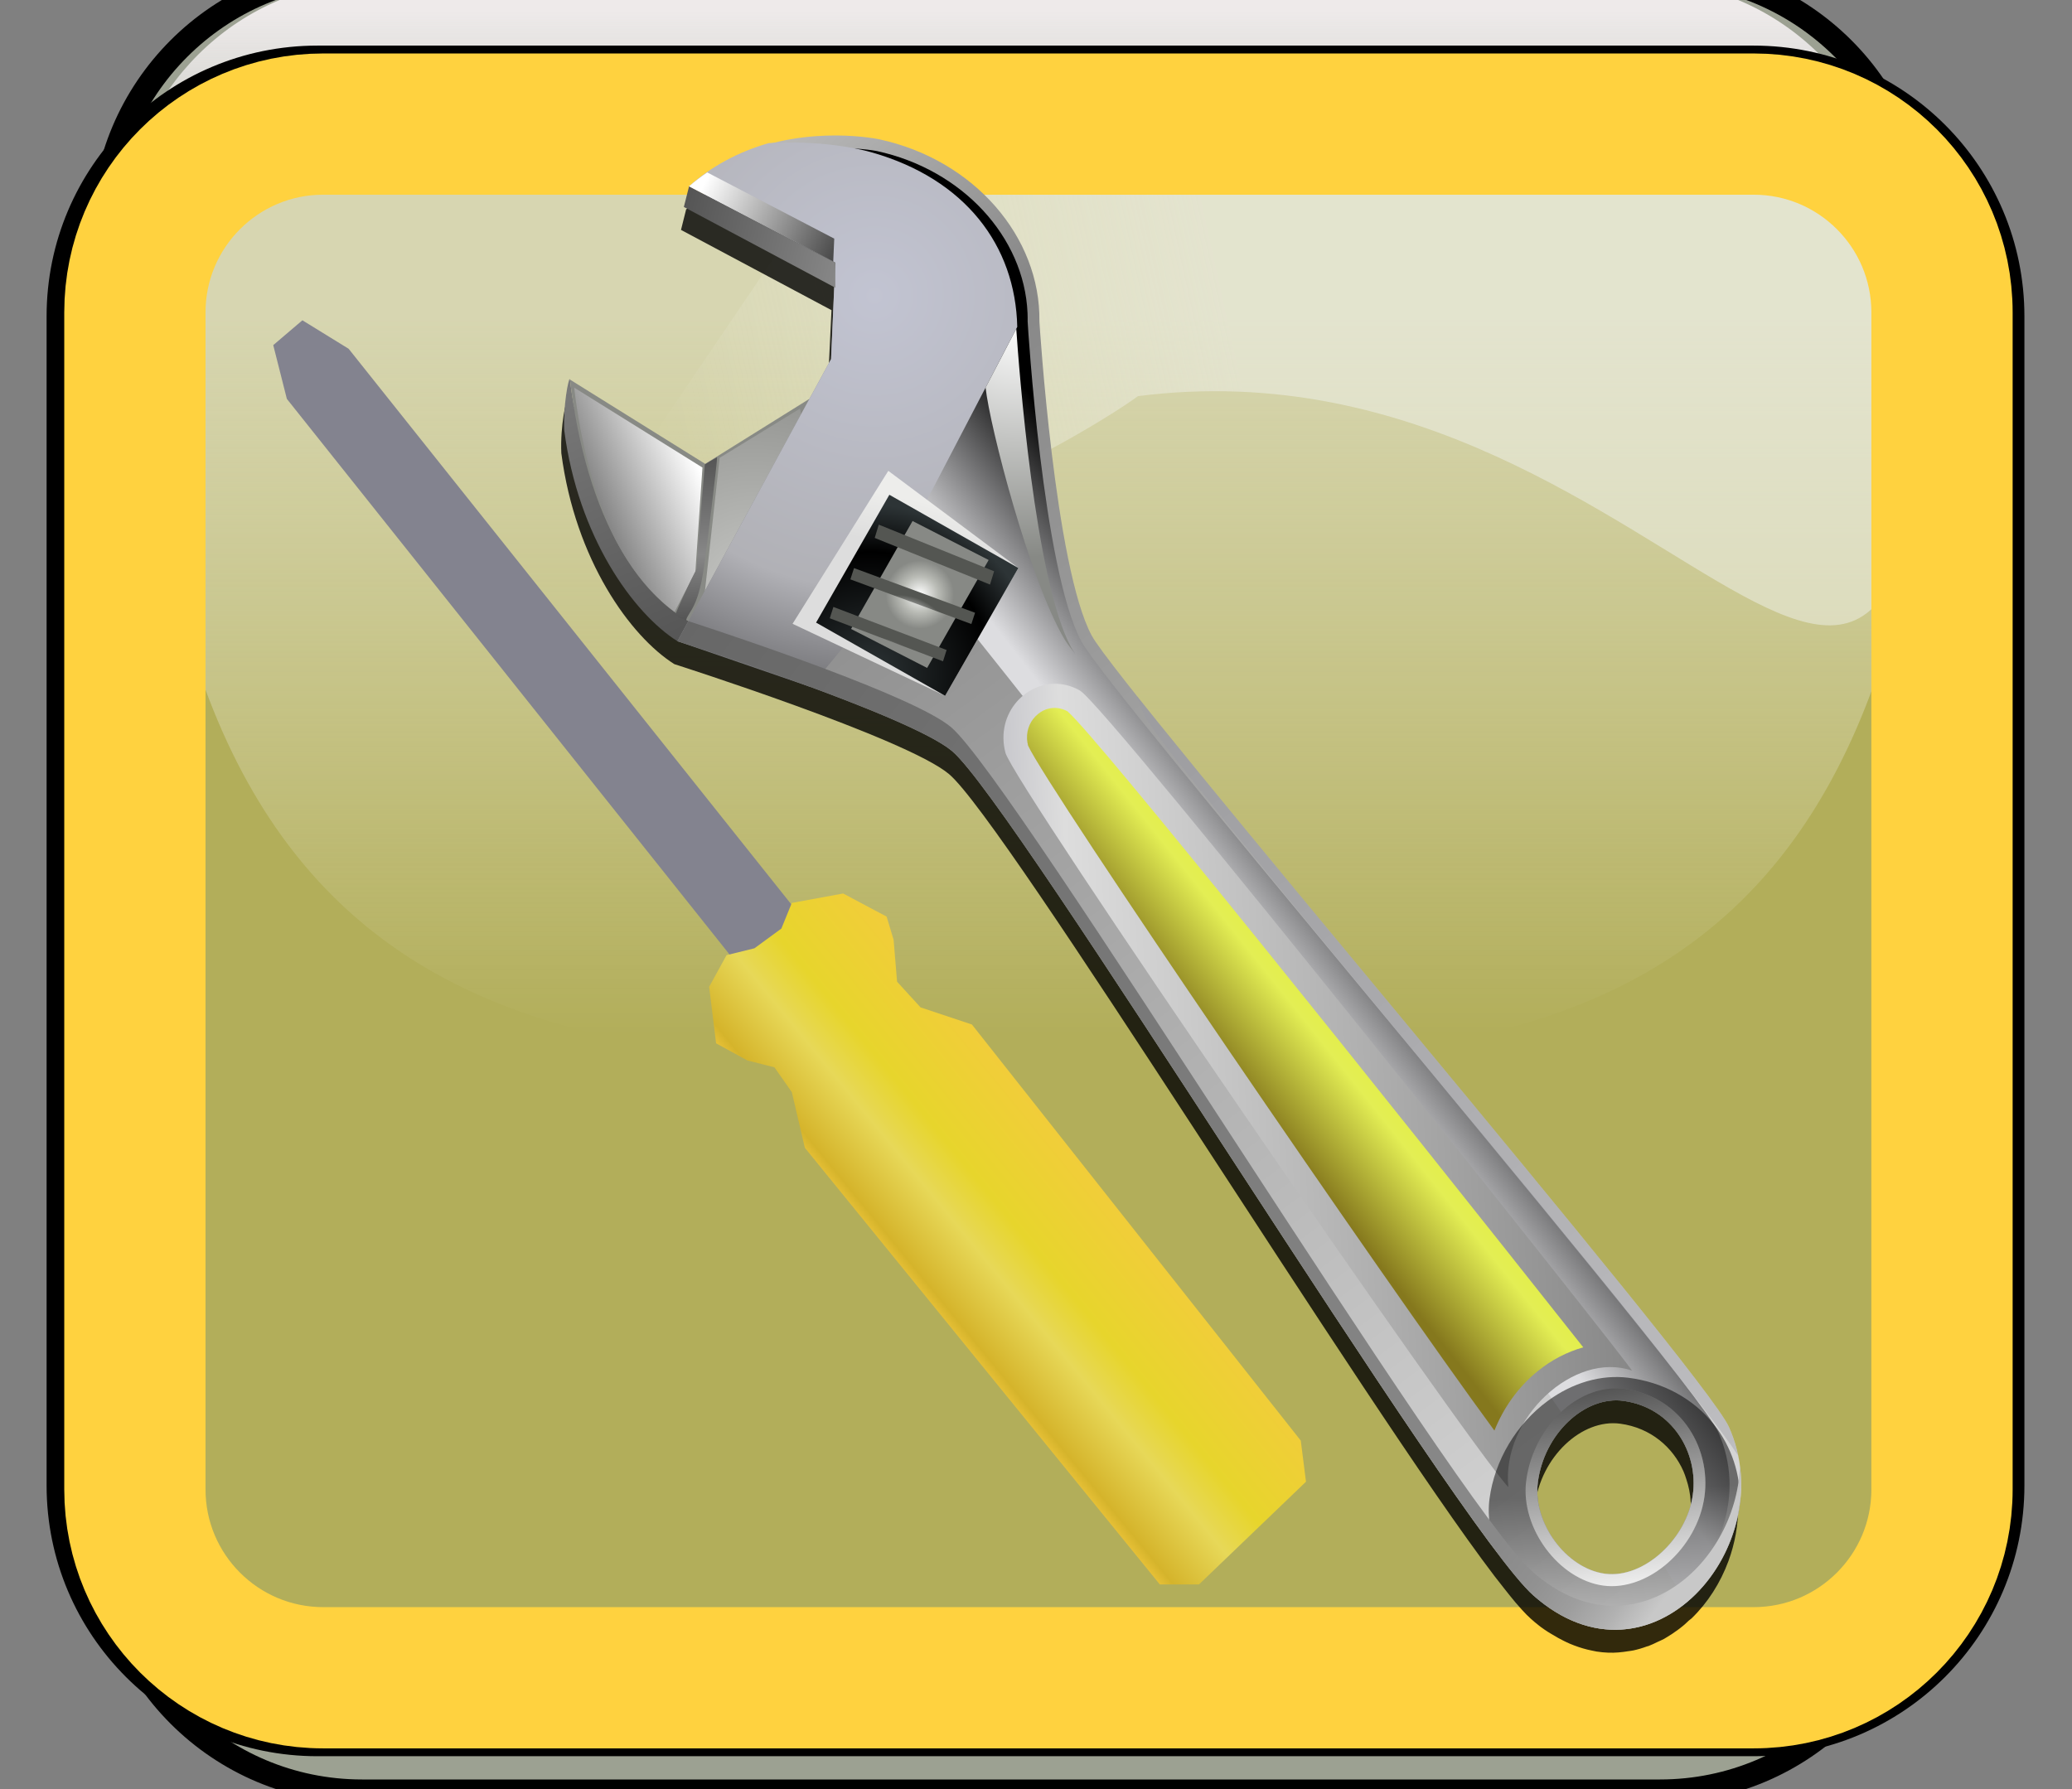 ﻿<?xml version="1.0" encoding="utf-8"?>
<!DOCTYPE svg PUBLIC "-//W3C//DTD SVG 1.1//EN" "http://www.w3.org/Graphics/SVG/1.1/DTD/svg11.dtd">
<svg xmlns="http://www.w3.org/2000/svg" xmlns:xlink="http://www.w3.org/1999/xlink" version="1.1" baseProfile="full" width="88" height="76" viewBox="0 0 88.00 76.00" enable-background="new 0 0 88.00 76.00" xml:space="preserve">
	<rect x="0" y="0" width="88.00" height="76.00" fill="#808080" stroke="none"/>
	<path fill="#9CA192" fill-opacity="1" stroke-linejoin="round" stroke="#000000" stroke-opacity="1" d="M 15.376,-1.158L 70.501,-1.158C 76.576,-1.158 81.501,3.767 81.501,9.842L 81.501,65.092C 81.501,71.167 76.576,76.092 70.501,76.092L 15.376,76.092C 9.301,76.092 4.376,71.167 4.376,65.092L 4.376,9.842C 4.376,3.767 9.301,-1.158 15.376,-1.158 Z "/>
	<linearGradient id="SVGID_Fill1_" gradientUnits="objectBoundingBox" x1="0.5" y1="-2.347" x2="6.195" y2="-2.347" gradientTransform="rotate(90 0.5 -2.347)">
		<stop offset="0.428" stop-color="#EEEAEA" stop-opacity="1"/>
		<stop offset="0.577" stop-color="#FFFFFF" stop-opacity="0"/>
	</linearGradient>
	<path fill="url(#SVGID_Fill1_)" stroke-width="0.2" stroke-linejoin="round" d="M 69.781,-0.804L 15.919,-0.804C 10.43,-0.804 5.902,3.408 5.251,8.845C 6.537,11.357 9.109,13.071 12.072,13.071L 73.995,13.071C 76.733,13.071 79.138,11.607 80.501,9.402C 80.103,3.697 75.456,-0.804 69.781,-0.804 Z "/>
	<path fill="#B2AE5A" fill-opacity="1" stroke-linejoin="round" stroke="#000000" stroke-opacity="1" d="M 13.479,2.437L 74.479,2.437C 80.554,2.437 85.479,7.362 85.479,13.438L 85.479,63.104C 85.479,69.179 80.554,74.104 74.479,74.104L 13.479,74.104C 7.404,74.104 2.479,69.179 2.479,63.104L 2.479,13.438C 2.479,7.362 7.404,2.437 13.479,2.437 Z "/>
	<linearGradient id="SVGID_Fill2_" gradientUnits="objectBoundingBox" x1="0.504" y1="-0.275" x2="2.054" y2="-0.275" gradientTransform="rotate(90 0.504 -0.275)">
		<stop offset="0.316" stop-color="#F0F1EC" stop-opacity="0.592"/>
		<stop offset="0.8" stop-color="#FFFFFF" stop-opacity="0"/>
	</linearGradient>
	<path fill="url(#SVGID_Fill2_)" stroke-width="0.2" stroke-linejoin="round" d="M 73.499,4.922L 15.388,4.922C 12.354,4.922 8.58,5.769 5.812,9.567L 5.878,9.567C 5.944,45.166 24.044,45.287 44.422,45.287C 64.799,45.287 82.108,44.942 82.438,9.483L 82.438,9.511C 80.988,7.444 79.077,5.322 73.499,4.922 Z "/>
	<linearGradient id="SVGID_Fill3_" gradientUnits="objectBoundingBox" x1="0.94" y1="0.437" x2="2.525" y2="0.437" gradientTransform="rotate(170.547 0.94 0.437)">
		<stop offset="0.274" stop-color="#F0F1EC" stop-opacity="0.502"/>
		<stop offset="0.563" stop-color="#FFFFFF" stop-opacity="0"/>
	</linearGradient>
	<path fill="url(#SVGID_Fill3_)" stroke-width="0.2" stroke-linejoin="round" d="M 73.268,4.875L 56.281,6.737C 53.247,6.737 37.13,4.949 34.363,8.748L 26.281,20.664C 30.64,27.669 45.959,18.578 48.331,16.828C 71.962,13.812 81.877,44.896 82.207,9.437L 82.207,9.464C 80.757,7.398 78.847,5.275 73.268,4.875 Z "/>
	<path fill="none" stroke-width="6" stroke-linejoin="round" stroke="#FFD23F" stroke-opacity="1" d="M 13.729,5.271L 74.479,5.271C 78.897,5.271 82.479,8.853 82.479,13.271L 82.479,63.271C 82.479,67.689 78.897,71.271 74.479,71.271L 13.729,71.271C 9.311,71.271 5.729,67.689 5.729,63.271L 5.729,13.271C 5.729,8.853 9.311,5.271 13.729,5.271 Z "/>
	<linearGradient id="SVGID_Fill4_" gradientUnits="objectBoundingBox" x1="0.384" y1="-0.054" x2="1.499" y2="-0.054" gradientTransform="rotate(135.748 0.384 -0.054)">
		<stop offset="0.391" stop-color="#83838F" stop-opacity="1"/>
		<stop offset="0.46" stop-color="#4F4F5E" stop-opacity="1"/>
		<stop offset="0.53" stop-color="#8D8D99" stop-opacity="1"/>
		<stop offset="0.614" stop-color="#AAABB9" stop-opacity="1"/>
	</linearGradient>
	<path fill="url(#SVGID_Fill4_)" stroke-width="0.2" stroke-linejoin="round" d="M 11.605,14.661L 12.843,13.606L 14.807,14.816L 34.42,39.437L 31.745,41.502L 12.183,16.945L 11.605,14.661 Z "/>
	<linearGradient id="SVGID_Fill5_" gradientUnits="objectBoundingBox" x1="0.891" y1="0.244" x2="1.815" y2="0.244" gradientTransform="rotate(136.39 0.891 0.244)">
		<stop offset="0.256" stop-color="#F5CA3F" stop-opacity="1"/>
		<stop offset="0.474" stop-color="#E7D52C" stop-opacity="1"/>
		<stop offset="0.549" stop-color="#E7D858" stop-opacity="1"/>
		<stop offset="0.651" stop-color="#D5B42B" stop-opacity="1"/>
		<stop offset="0.684" stop-color="#F5CA3F" stop-opacity="1"/>
	</linearGradient>
	<path fill="url(#SVGID_Fill5_)" stroke-width="0.2" stroke-linejoin="round" d="M 33.185,39.447L 32.04,40.284L 30.857,40.575L 30.118,41.921L 30.414,44.321L 31.744,45.049L 32.89,45.34L 33.629,46.394L 34.183,48.758L 49.259,67.307L 50.922,67.307L 55.467,62.943L 55.245,61.197L 41.278,43.521L 39.097,42.794L 38.1,41.703L 37.952,39.92L 37.656,38.938L 35.809,37.956L 33.629,38.356L 33.185,39.447 Z "/>
	<path fill="none" stroke-width="1.333" stroke-linejoin="round" stroke="#BDAA28" stroke-opacity="1" d="M 45.337,30.215C 46.637,31.35 58.656,46.374 67.243,57.235C 66.571,57.424 65.906,57.758 65.297,58.254C 64.455,58.94 63.849,59.823 63.47,60.771C 58.8,54.43 44.458,33.443 43.662,31.671C 43.639,31.576 43.623,31.482 43.619,31.389C 43.6,30.966 43.77,30.581 44.102,30.319C 44.47,30.028 44.929,29.996 45.337,30.215 Z "/>
	<path fill="#000000" fill-opacity="0.804" stroke-width="0.2" stroke-linejoin="round" d="M 68.817,60.479C 67.178,60.256 65.438,61.886 65.185,63.962C 64.976,65.679 66.39,67.595 68.029,67.819C 69.669,68.044 71.499,66.369 71.763,64.489C 71.779,64.375 71.803,64.252 71.808,64.139C 71.813,64.025 71.811,63.911 71.806,63.798C 71.79,63.46 71.72,63.134 71.613,62.815C 71.578,62.708 71.546,62.609 71.501,62.506C 71.05,61.48 70.112,60.656 68.817,60.479 Z M 37.004,6.848C 37.141,6.871 37.223,6.891 37.226,6.892C 41.242,7.761 44.071,11.038 44.019,14.639C 44.02,14.655 44.674,25.076 46.242,27.975C 47.471,30.251 72.224,59.196 73.302,61.591C 74.001,63.141 73.952,64.824 73.412,66.307C 73.066,67.245 72.527,68.088 71.84,68.752C 71.804,68.787 71.758,68.811 71.722,68.845C 71.659,68.902 71.596,68.968 71.532,69.022C 71.444,69.097 71.354,69.166 71.262,69.235C 71.092,69.361 70.913,69.481 70.732,69.585C 70.71,69.598 70.688,69.611 70.666,69.624C 70.582,69.67 70.495,69.704 70.408,69.745C 70.275,69.809 70.142,69.876 70.005,69.926L 69.959,69.936C 69.859,69.971 69.759,70.008 69.657,70.037C 69.605,70.051 69.553,70.066 69.501,70.079C 69.457,70.089 69.418,70.1 69.375,70.109C 69.304,70.124 69.231,70.132 69.158,70.143C 68.885,70.188 68.599,70.216 68.316,70.206C 68.149,70.201 67.975,70.183 67.806,70.157C 67.735,70.146 67.67,70.13 67.599,70.115C 67.35,70.065 67.105,69.993 66.853,69.897C 66.796,69.875 66.737,69.853 66.68,69.828C 66.589,69.79 66.498,69.745 66.408,69.701C 66.25,69.624 66.099,69.538 65.94,69.441C 65.877,69.401 65.806,69.365 65.743,69.323C 65.652,69.262 65.555,69.201 65.464,69.133C 65.432,69.109 65.399,69.083 65.367,69.058C 65.243,68.963 65.12,68.858 64.998,68.748C 64.897,68.659 64.776,68.534 64.648,68.394C 64.561,68.3 64.456,68.181 64.357,68.064C 64.225,67.909 64.05,67.686 63.898,67.495C 63.768,67.331 63.625,67.151 63.468,66.946C 57.952,59.698 42.711,34.902 40.303,32.881C 38.486,31.357 28.641,28.213 28.641,28.213C 26.774,27.037 24.429,23.784 23.84,19.251C 23.788,18.076 24.062,16.883 24.085,17.101L 29.833,20.678L 34.253,17.914L 35.168,16.221L 35.314,13.176L 28.923,9.766L 29.14,8.896C 32.123,6.271 36.048,6.695 37.004,6.848 Z "/>
	<linearGradient id="SVGID_Fill6_" gradientUnits="objectBoundingBox" x1="0.861" y1="1.056" x2="3.227" y2="1.056" gradientTransform="rotate(256.941 0.861 1.056)">
		<stop offset="0" stop-color="#545454" stop-opacity="1"/>
		<stop offset="0.686" stop-color="#878787" stop-opacity="1"/>
		<stop offset="1" stop-color="#878787" stop-opacity="1"/>
	</linearGradient>
	<path fill="url(#SVGID_Fill6_)" stroke-width="0.2" stroke-linejoin="round" d="M 24.207,16.125C 24.735,21.026 28.024,25.221 29.867,25.76L 28.771,27.238C 26.904,26.061 24.553,22.814 23.964,18.28L 23.964,18.28C 23.916,17.197 24.144,16.092 24.197,16.099L 24.207,16.125 Z "/>
	<path fill="#888A85" fill-opacity="1" stroke-width="0.2" stroke-linejoin="round" d="M 24.207,16.125L 29.95,19.705L 34.376,16.943C 34.742,17.673 33.235,27.484 31.077,27.077C 27.127,26.33 24.862,21.699 24.207,16.125 Z "/>
	<linearGradient id="SVGID_Fill7_" gradientUnits="objectBoundingBox" x1="0.964" y1="0.351" x2="2.072" y2="0.351" gradientTransform="rotate(142.708 0.964 0.351)">
		<stop offset="0" stop-color="#FFFFFF" stop-opacity="1"/>
		<stop offset="0.639" stop-color="#878787" stop-opacity="1"/>
		<stop offset="1" stop-color="#878787" stop-opacity="1"/>
	</linearGradient>
	<path fill="url(#SVGID_Fill7_)" stroke-width="0.2" stroke-linejoin="round" d="M 29.834,19.862L 29.532,24.31L 28.65,25.992C 27.647,25.25 26.81,24.194 26.135,22.907L 26.135,22.907C 25.25,21.092 24.668,18.869 24.385,16.466L 29.834,19.862 Z "/>
	<radialGradient id="SVGID_Fill8_" cx="32.018" cy="25.197" r="16.823" gradientUnits="userSpaceOnUse" gradientTransform="rotate(201.175 32.018 25.197)">
		<stop offset="0" stop-color="#FFFFFF" stop-opacity="0.518"/>
		<stop offset="1" stop-color="#3D3D3D" stop-opacity="0.518"/>
	</radialGradient>
	<path fill="url(#SVGID_Fill8_)" stroke-width="0.2" stroke-linejoin="round" d="M 33.98,17.377L 33.989,17.407C 34.293,18.451 33.213,27.576 31.097,27.176C 30.63,27.087 30.178,26.943 29.758,26.75L 30.564,19.448L 33.969,17.36 Z "/>
	<linearGradient id="SVGID_Fill9_" gradientUnits="objectBoundingBox" x1="0.927" y1="0.976" x2="2.485" y2="0.976" gradientTransform="rotate(242.354 0.927 0.976)">
		<stop offset="0" stop-color="#DDDDDD" stop-opacity="1"/>
		<stop offset="0.686" stop-color="#878787" stop-opacity="1"/>
		<stop offset="0.894" stop-color="#DDDDDD" stop-opacity="1"/>
		<stop offset="1" stop-color="#DDDDDD" stop-opacity="1"/>
	</linearGradient>
	<path fill="url(#SVGID_Fill9_)" stroke-width="0.2" stroke-linejoin="round" d="M 37.35,5.919C 41.365,6.788 44.197,10.06 44.145,13.661L 44.145,13.661C 44.145,13.677 44.8,24.103 46.368,27.002L 46.368,27.002C 47.598,29.278 72.348,58.217 73.427,60.612L 73.427,60.612C 75.705,65.669 70.102,72.184 65.121,67.77L 65.121,67.77C 61.836,64.859 43.122,34.159 40.434,31.904L 40.434,31.904C 38.617,30.379 28.773,27.237 28.773,27.237L 35.297,15.253L 35.476,11.154L 29.265,7.916C 32.014,5.497 35.568,5.676 36.856,5.84L 36.856,5.84C 37.165,5.879 37.344,5.918 37.35,5.919 Z M 71.895,63.51C 72.148,61.703 71.019,59.792 68.947,59.508L 68.947,59.508C 67.308,59.283 65.565,60.913 65.312,62.989L 65.312,62.989C 65.102,64.707 66.52,66.626 68.159,66.851L 68.18,66.853L 68.18,66.853C 69.814,67.061 71.633,65.382 71.895,63.51 Z "/>
	<linearGradient id="SVGID_Fill10_" gradientUnits="objectBoundingBox" x1="0.604" y1="0.44" x2="0.764" y2="0.44" gradientTransform="rotate(132.351 0.604 0.44)">
		<stop offset="0" stop-color="#000000" stop-opacity="1"/>
		<stop offset="0.894" stop-color="#DDDDE0" stop-opacity="1"/>
		<stop offset="1" stop-color="#DDDDE0" stop-opacity="1"/>
	</linearGradient>
	<path fill="url(#SVGID_Fill10_)" stroke-width="0.2" stroke-linejoin="round" d="M 35.79,15.392L 35.989,10.848C 35.989,10.848 31.382,8.446 30.235,7.848C 33.341,5.658 37.199,6.407 37.243,6.417C 40.864,7.201 43.497,10.056 43.64,13.29C 43.645,13.411 43.647,13.534 43.645,13.655L 43.645,13.656C 43.653,13.838 44.292,24.22 45.929,27.249C 46.519,28.339 51.843,34.765 58.009,42.206C 64.429,49.953 72.418,59.594 72.972,60.825C 73.272,61.493 73.422,62.172 73.451,62.838C 73.536,64.763 72.604,66.566 71.361,67.628C 71.145,67.282 70.915,66.915 70.668,66.528C 71.55,65.823 72.225,64.756 72.39,63.579C 72.541,62.503 72.262,61.393 71.623,60.531C 71,59.69 70.074,59.148 69.016,59.002C 68.197,58.89 67.331,59.156 66.575,59.749C 66.482,59.823 66.394,59.904 66.306,59.985C 60.557,51.675 50.773,38.475 34.286,18.156C 35.154,16.561 35.79,15.392 35.79,15.392 Z "/>
	<radialGradient id="SVGID_Fill11_" cx="37.141" cy="12.562" r="24.872" gradientUnits="userSpaceOnUse" gradientTransform="rotate(119.417 37.141 12.562)">
		<stop offset="0" stop-color="#C2C4D2" stop-opacity="1"/>
		<stop offset="0.5" stop-color="#B1B1B6" stop-opacity="1"/>
		<stop offset="1" stop-color="#000000" stop-opacity="1"/>
	</radialGradient>
	<path fill="url(#SVGID_Fill11_)" stroke-width="0.2" stroke-linejoin="round" d="M 37.056,6.482C 40.98,7.611 43.128,10.416 43.204,13.887L 39.149,21.66L 37.77,20.875L 34.889,26.541L 36.018,27.25L 34.419,29.181L 28.772,27.238L 35.297,15.253L 35.476,11.154L 29.265,7.916C 30.2,7.077 31.361,6.445 32.652,6.079L 32.652,6.079C 33.618,6.023 34.601,6.059 35.486,6.172L 35.486,6.172C 36.06,6.245 36.594,6.349 37.056,6.482 Z "/>
	<linearGradient id="SVGID_Fill12_" gradientUnits="objectBoundingBox" x1="0.426" y1="0.905" x2="1.209" y2="0.905" gradientTransform="rotate(-77.764 0.426 0.905)">
		<stop offset="0" stop-color="#DDDDDD" stop-opacity="1"/>
		<stop offset="0.722" stop-color="#DDDDDD" stop-opacity="1"/>
		<stop offset="1" stop-color="#EDEDEB" stop-opacity="1"/>
	</linearGradient>
	<path fill="url(#SVGID_Fill12_)" stroke-width="0.2" stroke-linejoin="round" d="M 43.251,24.128L 40.139,29.558L 33.661,26.499L 37.727,20.001L 43.251,24.128 Z "/>
	<radialGradient id="SVGID_Fill13_" cx="36.959" cy="28.613" r="7.165" gradientUnits="userSpaceOnUse" gradientTransform="rotate(177.494 36.959 28.612)">
		<stop offset="0" stop-color="#2D3436" stop-opacity="1"/>
		<stop offset="0.722" stop-color="#000000" stop-opacity="1"/>
		<stop offset="1" stop-color="#2D3436" stop-opacity="1"/>
	</radialGradient>
	<path fill="url(#SVGID_Fill13_)" stroke-width="0.2" stroke-linejoin="round" d="M 43.251,24.128L 40.139,29.558L 34.66,26.448L 37.772,21.018L 43.251,24.128 Z "/>
	<radialGradient id="SVGID_Fill14_" cx="39.066" cy="25.258" r="1.449" gradientUnits="userSpaceOnUse" gradientTransform="rotate(203.792 39.066 25.257)">
		<stop offset="0" stop-color="#FFFFFF" stop-opacity="1"/>
		<stop offset="0.527" stop-color="#BABCB6" stop-opacity="1"/>
		<stop offset="1" stop-color="#878985" stop-opacity="1"/>
	</radialGradient>
	<path fill="url(#SVGID_Fill14_)" stroke-width="0.2" stroke-linejoin="round" d="M 41.989,23.789L 39.376,28.374L 36.145,26.718L 38.758,22.133L 41.989,23.789 Z "/>
	<radialGradient id="SVGID_Fill15_" cx="39.003" cy="26.251" r="2.215" gradientUnits="userSpaceOnUse" gradientTransform="rotate(190.894 39.003 26.251)">
		<stop offset="0" stop-color="#878985" stop-opacity="1"/>
		<stop offset="0.621" stop-color="#FFFFFF" stop-opacity="1"/>
		<stop offset="1" stop-color="#545652" stop-opacity="1"/>
	</radialGradient>
	<path fill="url(#SVGID_Fill15_)" stroke-width="0.2" stroke-linejoin="round" d="M 42.22,24.267L 42.048,24.832L 37.15,22.851L 37.322,22.286L 42.22,24.267 Z "/>
	<radialGradient id="SVGID_Fill16_" cx="37.123" cy="29.258" r="2.187" gradientUnits="userSpaceOnUse" gradientTransform="rotate(189.545 37.123 29.258)">
		<stop offset="0" stop-color="#878985" stop-opacity="1"/>
		<stop offset="0.621" stop-color="#FFFFFF" stop-opacity="1"/>
		<stop offset="1" stop-color="#545652" stop-opacity="1"/>
	</radialGradient>
	<path fill="url(#SVGID_Fill16_)" stroke-width="0.2" stroke-linejoin="round" d="M 40.203,27.612L 40.051,28.092L 35.242,26.264L 35.395,25.783L 40.203,27.612 Z "/>
	<radialGradient id="SVGID_Fill17_" cx="38.167" cy="27.614" r="2.345" gradientUnits="userSpaceOnUse" gradientTransform="rotate(188.956 38.167 27.614)">
		<stop offset="0" stop-color="#878985" stop-opacity="1"/>
		<stop offset="0.621" stop-color="#FFFFFF" stop-opacity="1"/>
		<stop offset="1" stop-color="#545652" stop-opacity="1"/>
	</radialGradient>
	<path fill="url(#SVGID_Fill17_)" stroke-width="0.2" stroke-linejoin="round" d="M 41.412,26.03L 41.255,26.509L 36.116,24.612L 36.272,24.133L 41.412,26.03 Z "/>
	<linearGradient id="SVGID_Fill18_" gradientUnits="objectBoundingBox" x1="0.588" y1="0.996" x2="1.591" y2="0.996" gradientTransform="rotate(269.246 0.588 0.996)">
		<stop offset="0" stop-color="#545454" stop-opacity="1"/>
		<stop offset="0.397" stop-color="#878787" stop-opacity="1"/>
		<stop offset="1" stop-color="#545454" stop-opacity="1"/>
	</linearGradient>
	<path fill="url(#SVGID_Fill18_)" stroke-width="0.2" stroke-linejoin="round" d="M 29.949,23.681C 29.708,25.87 29.223,25.965 29.138,26.354L 29.138,26.354C 28.971,26.268 28.927,26.265 28.902,26.265L 28.902,26.265C 28.87,26.264 28.864,26.266 28.683,26.121L 28.683,26.121C 28.732,25.932 29.337,24.634 29.581,24.171L 29.581,24.171C 29.656,23.079 29.912,20.021 29.934,19.73L 29.934,19.73C 30.133,19.607 30.21,19.558 30.452,19.426L 30.452,19.426C 30.478,19.563 29.983,23.543 29.949,23.681 Z "/>
	<linearGradient id="SVGID_Fill19_" gradientUnits="objectBoundingBox" x1="0.979" y1="0.478" x2="1.933" y2="0.478" gradientTransform="rotate(176.778 0.979 0.478)">
		<stop offset="0" stop-color="#878787" stop-opacity="1"/>
		<stop offset="0.894" stop-color="#DDDDDD" stop-opacity="1"/>
		<stop offset="1" stop-color="#C6C6CB" stop-opacity="1"/>
	</linearGradient>
	<path fill="url(#SVGID_Fill19_)" stroke-width="0.2" stroke-linejoin="round" d="M 45.864,29.335C 47.041,30.009 69.47,58.278 69.311,58.223L 69.311,58.223C 66.866,57.38 63.76,60.231 64.061,63.175L 64.061,63.175C 62.335,61.327 43.04,33.277 42.701,31.974L 42.701,31.974C 42.263,30.289 43.619,28.88 45.066,29.063L 45.066,29.063C 45.333,29.097 45.602,29.185 45.864,29.335 Z "/>
	<linearGradient id="SVGID_Fill20_" gradientUnits="objectBoundingBox" x1="0.552" y1="0.427" x2="0.742" y2="0.427" gradientTransform="rotate(134.234 0.552 0.427)">
		<stop offset="0" stop-color="#E2EE48" stop-opacity="1"/>
		<stop offset="0.213" stop-color="#E3EE54" stop-opacity="1"/>
		<stop offset="1" stop-color="#85781D" stop-opacity="1"/>
	</linearGradient>
	<path fill="url(#SVGID_Fill20_)" stroke-width="0.2" stroke-linejoin="round" d="M 45.337,30.216C 46.637,31.35 58.656,46.374 67.243,57.235L 67.243,57.235C 66.571,57.424 65.906,57.758 65.298,58.254L 65.298,58.254C 64.455,58.941 63.849,59.824 63.469,60.771L 63.469,60.771C 58.801,54.43 44.458,33.443 43.662,31.671L 43.662,31.671C 43.64,31.576 43.624,31.482 43.619,31.39L 43.619,31.39C 43.6,30.967 43.77,30.58 44.102,30.318L 44.102,30.318C 44.35,30.123 44.639,30.045 44.925,30.081L 44.925,30.081C 45.065,30.099 45.204,30.144 45.337,30.216 Z "/>
	<radialGradient id="SVGID_Fill21_" cx="43.207" cy="13.679" r="10.006" gradientUnits="userSpaceOnUse" gradientTransform="rotate(170.94 43.207 13.679)">
		<stop offset="0" stop-color="#FFFFFF" stop-opacity="1"/>
		<stop offset="1" stop-color="#878985" stop-opacity="1"/>
	</radialGradient>
	<path fill="url(#SVGID_Fill21_)" stroke-width="0.2" stroke-linejoin="round" d="M 45.491,27.497C 45.532,27.573 45.598,27.678 45.678,27.796L 45.678,27.796C 45.452,27.511 45.29,27.291 45.21,27.154L 45.21,27.154C 43.725,24.65 42.036,18.112 41.859,16.465L 43.162,13.968C 43.272,15.594 43.946,24.639 45.491,27.497 Z "/>
	<linearGradient id="SVGID_Fill22_" gradientUnits="objectBoundingBox" x1="0.526" y1="1.099" x2="1.237" y2="1.099" gradientTransform="rotate(267.071 0.526 1.099)">
		<stop offset="0" stop-color="#FFFFFF" stop-opacity="0.502"/>
		<stop offset="1" stop-color="#000000" stop-opacity="0.502"/>
	</linearGradient>
	<path fill="url(#SVGID_Fill22_)" stroke-width="0.2" stroke-linejoin="round" d="M 68.159,66.851C 69.799,67.075 71.632,65.39 71.895,63.511C 72.149,61.703 71.019,59.791 68.947,59.507C 67.308,59.283 65.565,60.912 65.312,62.989C 65.102,64.707 66.52,66.626 68.159,66.851 Z M 63.608,65.994C 63.296,65.241 63.158,64.436 63.263,63.656C 63.48,62.037 64.404,60.487 65.735,59.511C 66.792,58.734 68.004,58.385 69.149,58.526C 70.626,58.71 71.917,59.412 72.784,60.503C 73.545,61.458 73.933,62.654 73.896,63.856C 73.388,67.912 69.062,71.263 65.12,67.769C 64.775,67.465 64.257,66.848 63.608,65.994 Z "/>
	<linearGradient id="SVGID_Fill23_" gradientUnits="objectBoundingBox" x1="0.566" y1="0.961" x2="1.541" y2="0.961" gradientTransform="rotate(262.803 0.566 0.961)">
		<stop offset="0" stop-color="#EDEDED" stop-opacity="1"/>
		<stop offset="1" stop-color="#525252" stop-opacity="1"/>
	</linearGradient>
	<path fill="url(#SVGID_Fill23_)" stroke-width="0.2" stroke-linejoin="round" d="M 69.016,59.002C 70.073,59.147 70.999,59.69 71.623,60.531L 71.623,60.531C 72.261,61.392 72.54,62.503 72.39,63.58L 72.39,63.58C 72.081,65.781 69.991,67.616 68.089,67.356L 68.089,67.356C 66.196,67.097 64.574,64.904 64.816,62.929L 64.816,62.929C 64.967,61.685 65.625,60.497 66.575,59.749L 66.575,59.749C 67.322,59.161 68.18,58.896 68.992,58.999L 69.016,59.002 Z M 71.895,63.51C 72.149,61.703 71.019,59.791 68.947,59.508L 68.947,59.508C 67.308,59.283 65.565,60.913 65.312,62.989L 65.312,62.989C 65.102,64.707 66.52,66.626 68.159,66.851L 68.18,66.853L 68.18,66.853C 69.814,67.061 71.633,65.382 71.895,63.51 Z "/>
	<path fill="#9B9BA1" fill-opacity="0.404" stroke-width="0.2" stroke-linejoin="round" d="M 48.675,30.512C 48.535,30.254 48.404,29.93 48.279,29.558C 54.349,37.196 72.506,58.568 73.426,60.612C 73.606,61.01 73.731,61.416 73.817,61.827C 71.118,57.711 49.78,32.57 48.675,30.512 Z "/>
	<linearGradient id="SVGID_Fill24_" gradientUnits="objectBoundingBox" x1="0.958" y1="0.896" x2="2.258" y2="0.896" gradientTransform="rotate(216.251 0.958 0.896)">
		<stop offset="0" stop-color="#C8C8C8" stop-opacity="1"/>
		<stop offset="0.023" stop-color="#B1B1B1" stop-opacity="1"/>
		<stop offset="0.05" stop-color="#9E9E9E" stop-opacity="1"/>
		<stop offset="0.082" stop-color="#919191" stop-opacity="1"/>
		<stop offset="0.122" stop-color="#898989" stop-opacity="1"/>
		<stop offset="0.201" stop-color="#878787" stop-opacity="1"/>
		<stop offset="1" stop-color="#676767" stop-opacity="1"/>
	</linearGradient>
	<path fill="url(#SVGID_Fill24_)" stroke-width="0.2" stroke-linejoin="round" d="M 40.389,30.887C 43.077,33.142 61.791,63.842 65.075,66.753L 65.075,66.753C 69.193,70.402 73.729,66.584 73.896,62.295L 73.896,62.295C 74.242,65.01 72.713,67.757 70.498,68.797L 70.494,68.799L 70.467,68.812L 70.45,68.819L 70.446,68.822L 70.446,68.822C 68.868,69.538 66.953,69.393 65.121,67.77L 65.121,67.77C 61.836,64.859 43.122,34.159 40.434,31.904L 40.434,31.904C 38.617,30.379 28.773,27.237 28.773,27.237L 29.236,26.386C 31.269,27.049 38.82,29.57 40.389,30.887 Z "/>
	<linearGradient id="SVGID_Fill25_" gradientUnits="objectBoundingBox" x1="1.047" y1="0.672" x2="2.166" y2="0.672" gradientTransform="rotate(188.17 1.047 0.672)">
		<stop offset="0" stop-color="#878787" stop-opacity="1"/>
		<stop offset="1" stop-color="#545454" stop-opacity="1"/>
	</linearGradient>
	<path fill="url(#SVGID_Fill25_)" stroke-width="0.2" stroke-linejoin="round" d="M 35.476,11.154L 35.478,12.223L 29.044,8.791L 29.265,7.916L 35.476,11.154 Z "/>
	<linearGradient id="SVGID_Fill26_" gradientUnits="objectBoundingBox" x1="1.374" y1="1.217" x2="3.098" y2="1.217" gradientTransform="rotate(197.79 1.374 1.217)">
		<stop offset="0" stop-color="#000000" stop-opacity="1"/>
		<stop offset="0.894" stop-color="#FFFFFF" stop-opacity="1"/>
		<stop offset="1" stop-color="#FFFFFF" stop-opacity="1"/>
	</linearGradient>
	<path fill="url(#SVGID_Fill26_)" stroke-width="0.2" stroke-linejoin="round" d="M 35.431,10.137L 35.388,11.109L 29.265,7.916C 29.516,7.696 29.774,7.503 30.036,7.324L 35.431,10.137 Z "/>
</svg>
